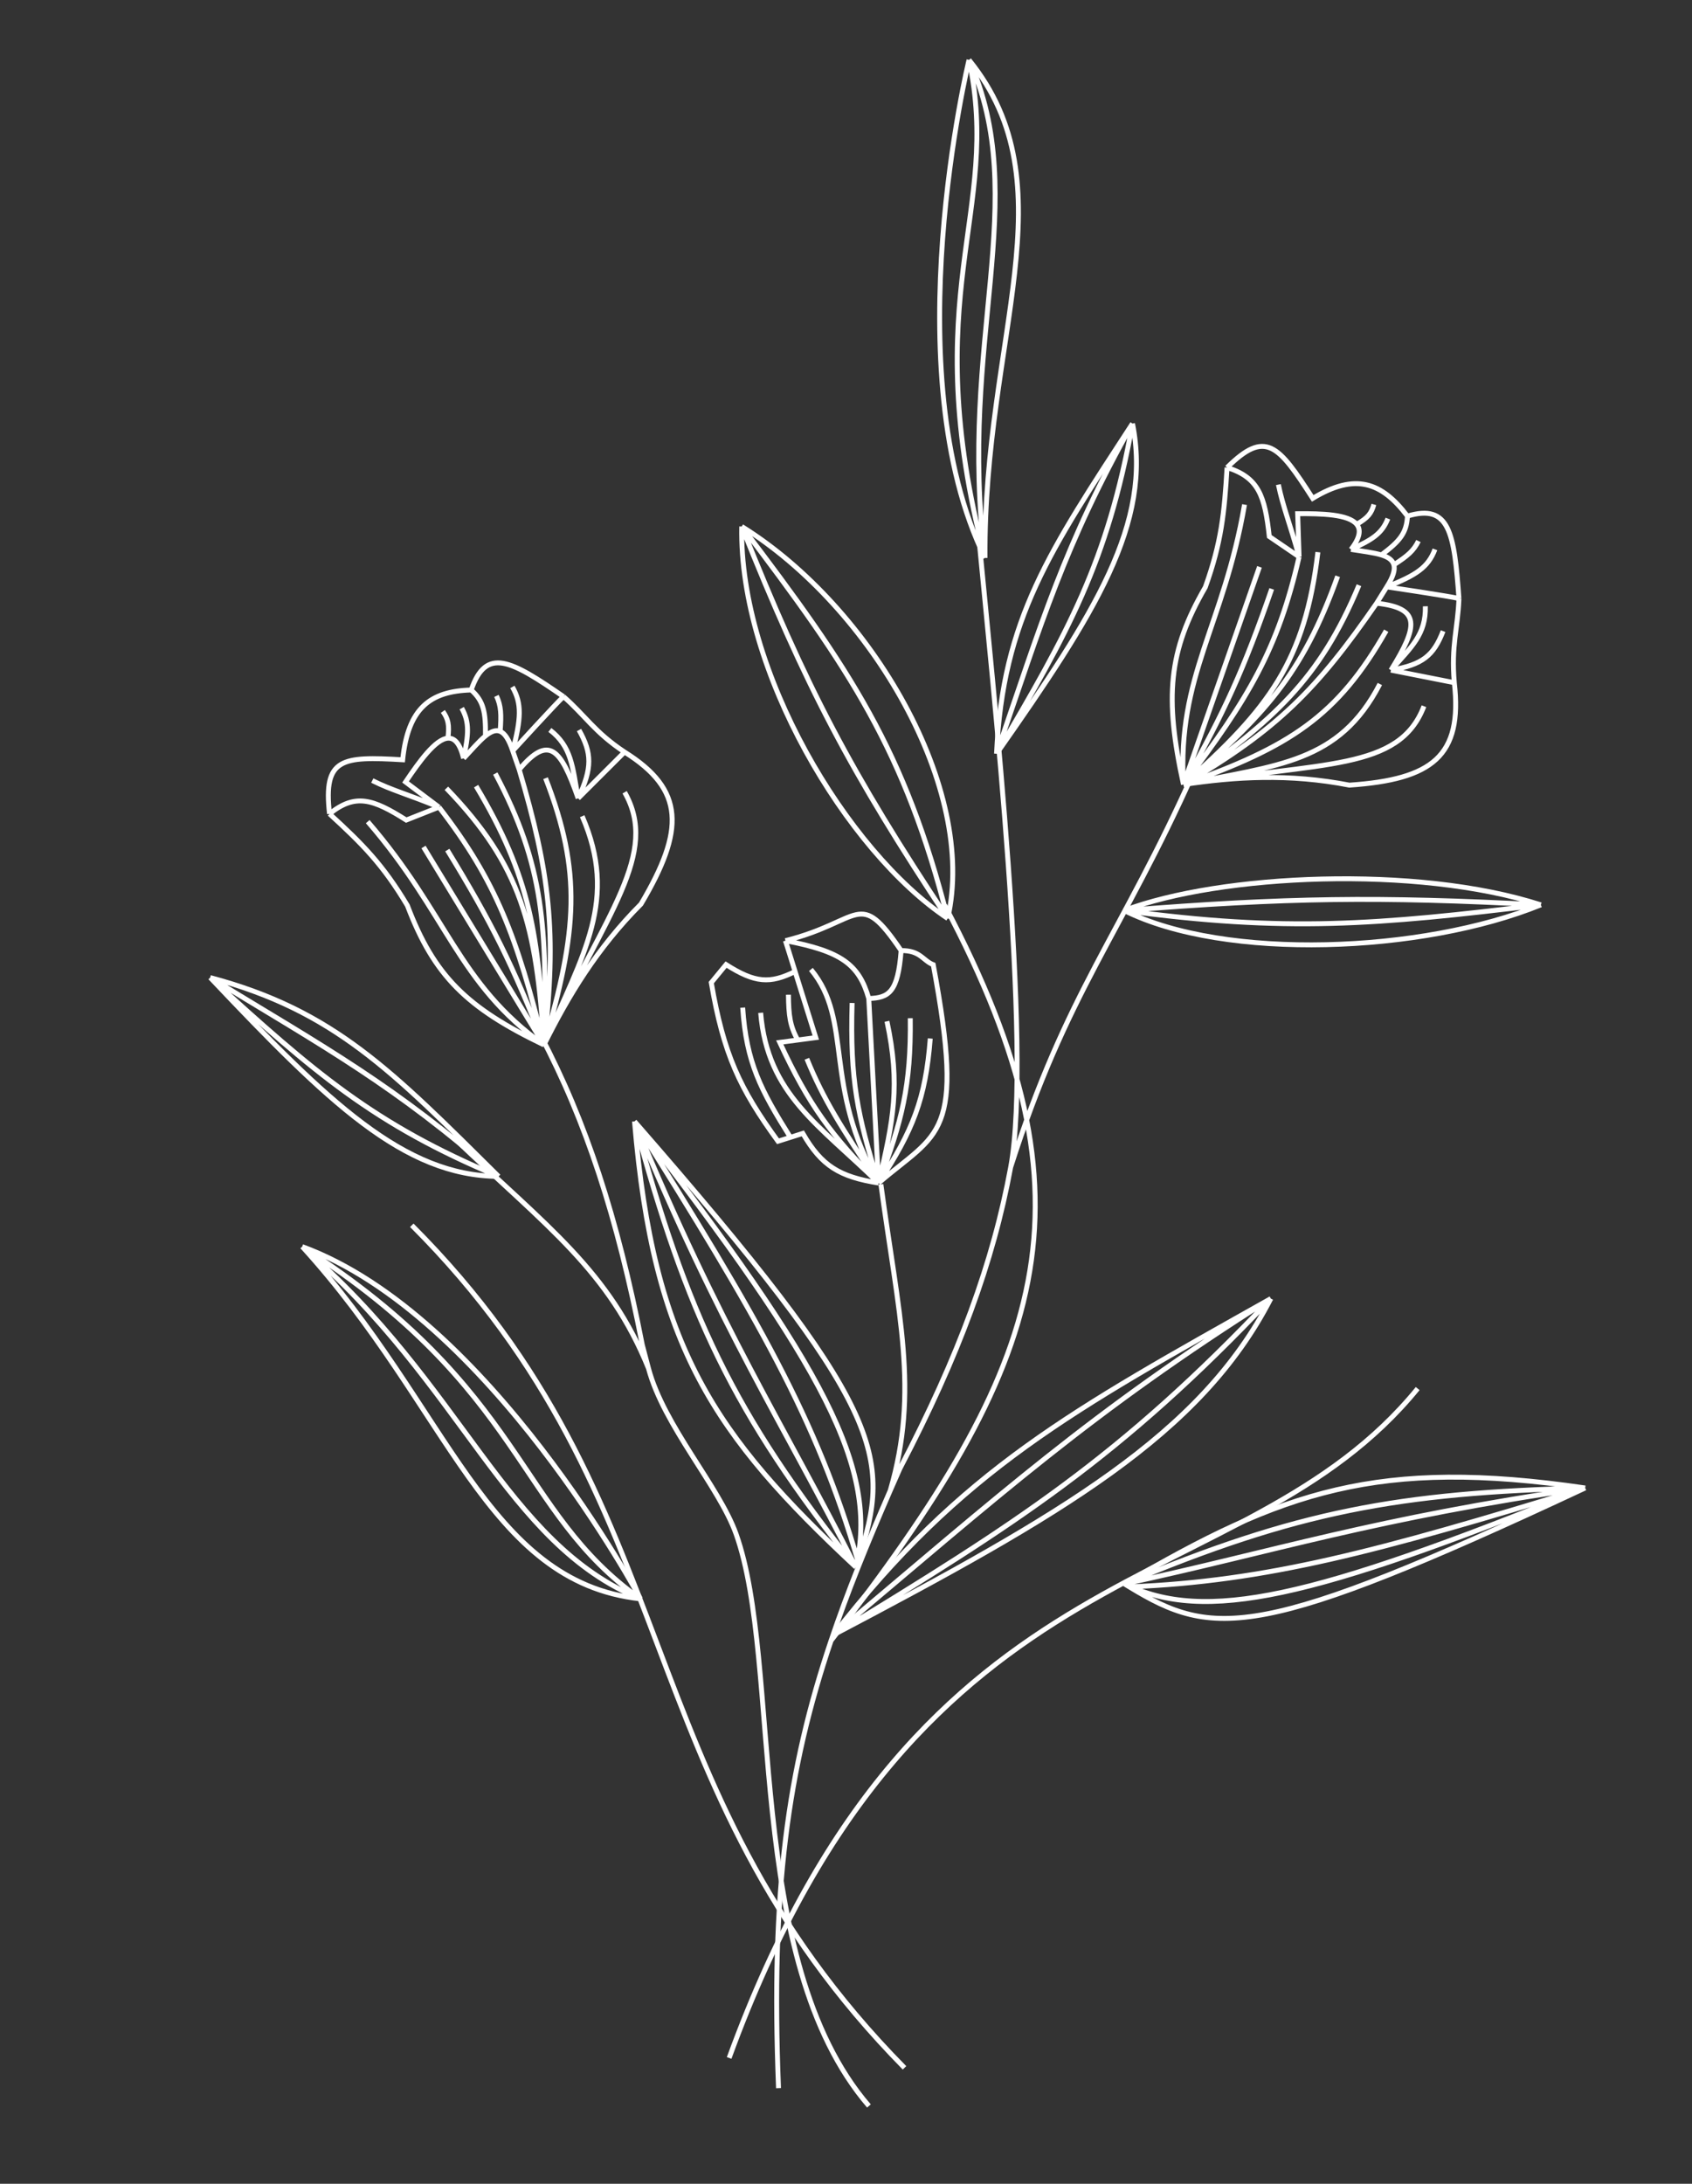 <svg width="69" height="89" viewBox="0 0 69 89" fill="none" xmlns="http://www.w3.org/2000/svg">
<rect x="0" y="0" width="69" height="89" fill="#333333" stroke="none"/>
<path d="M64.644 60.643C56.202 59.41 52.291 60.775 45.854 64.552M64.644 60.643C56.027 61.883 51.987 63.231 45.854 64.552M64.644 60.643C57.027 60.84 52.892 61.596 45.854 64.552M64.644 60.643C53.486 65.15 49.17 66.163 45.854 64.552M64.644 60.643C51.344 66.865 49.499 66.769 46.054 64.674M64.644 60.643C56.12 63.249 51.665 64.445 46.054 64.674M45.854 64.552C45.921 64.594 45.988 64.634 46.054 64.674" stroke="white" stroke-width="0.2"/>
<path d="M30.248 21.457C35.555 24.757 39.86 32.173 38.648 37.433M30.248 21.457C30.133 27.333 34.527 34.69 38.648 37.433M30.248 21.457C34.671 27.271 36.905 30.596 38.648 37.433M30.248 21.457C32.861 27.999 34.703 31.489 38.648 37.433" stroke="white" stroke-width="0.2"/>
<path d="M62.836 36.878C58.007 38.842 49.97 39.166 45.845 37.108M62.836 36.878C57.77 35.243 49.753 35.63 45.845 37.108M62.836 36.878C56.148 37.694 52.432 38.003 45.845 37.108M62.836 36.878C56.184 36.528 52.47 36.582 45.845 37.108" stroke="white" stroke-width="0.2"/>
<path d="M25.875 45.703C26.644 54.895 29.129 58.487 34.902 63.87M25.875 45.703C29.408 54.225 31.906 57.956 34.902 63.87M25.875 45.703C28.009 53.546 29.881 57.58 34.902 63.87M25.875 45.703C33.64 55.739 35.84 59.872 34.902 63.87M25.875 45.703C36.065 57.372 36.424 59.322 34.987 63.621M25.875 45.703C30.886 53.659 33.323 57.873 34.987 63.621M34.902 63.87C34.931 63.786 34.959 63.704 34.987 63.621" stroke="white" stroke-width="0.2"/>
<path d="M48.262 31.973C50.922 28.461 52.117 26.451 52.977 22.693M48.262 31.973C52.095 29.75 53.736 28.06 56.138 24.585M48.262 31.973C47.48 28.414 47.647 26.532 49.153 23.932C49.81 22.105 49.93 20.908 50.039 19.055M48.262 31.973C50.382 31.656 52.567 31.52 55.028 31.999C58.408 31.768 59.652 30.819 59.307 27.823M48.262 31.973C52.597 30.443 54.549 29.188 56.53 25.705M48.262 31.973C52.11 31.175 54.604 31.102 56.271 27.877M48.262 31.973L51.362 23.102M48.262 31.973C48.003 27.526 49.897 25.53 50.752 20.565M48.262 31.973C49.954 28.989 50.737 27.242 51.861 24.001M48.262 31.973C51.756 28.887 53.218 26.931 53.744 22.503M48.262 31.973C51.494 29.224 53.1 27.533 54.55 23.485M48.262 31.973C51.924 29.337 53.792 27.744 55.419 23.85M48.262 31.973C53.946 31.023 57.053 31.436 58.069 28.782M50.039 19.055C51.33 19.461 51.582 20.216 51.762 21.865L52.977 22.693M50.039 19.055C51.608 17.503 52.126 18.119 53.533 20.311C55.269 19.263 56.339 19.643 57.396 21.033M52.977 22.693L52.919 20.936C53.897 20.929 54.991 20.957 55.326 21.368M52.977 22.693C52.617 21.371 52.316 20.65 52.133 19.75M56.553 23.918L56.138 24.585M56.553 23.918C56.553 23.918 59.19 24.31 59.496 24.393M56.553 23.918C57.75 23.443 58.24 23.126 58.518 22.389M56.553 23.918C56.817 23.504 56.897 23.22 56.842 23.019M56.138 24.585C57.955 24.781 57.834 25.514 56.722 27.312M56.722 27.312L59.307 27.823M56.722 27.312C58.021 27.088 58.462 26.719 58.85 25.722M56.722 27.312C57.569 26.36 58.154 25.85 58.126 24.71M59.307 27.823C59.172 26.312 59.453 25.594 59.496 24.393M59.496 24.393C59.303 21.709 59.112 20.519 57.396 21.033M55.094 22.392C55.568 22.47 56.01 22.518 56.333 22.617M55.094 22.392C55.943 22.001 56.357 21.758 56.598 21.135M55.094 22.392C55.469 21.909 55.503 21.585 55.326 21.368M57.396 21.033C57.364 21.722 57.081 22.06 56.333 22.617M56.842 23.019C57.397 22.66 57.648 22.451 57.844 22.05M56.842 23.019C56.788 22.819 56.602 22.7 56.333 22.617M55.326 21.368C55.787 21.103 55.926 20.922 56.027 20.559" stroke="white" stroke-width="0.2"/>
<path d="M31.748 85.103C31.429 77.073 32.119 72.116 33.891 66.865M39.883 21.562C40.503 28.074 42.102 42.757 41.216 47.568M36.304 60.748C36.432 60.454 36.563 60.157 36.697 59.855C39.108 55.246 40.506 51.424 41.216 47.568M36.304 60.748C37.497 56.663 36.643 53.597 35.923 48.268M36.304 60.748C35.35 62.941 34.546 64.923 33.891 66.865M41.216 47.568C43.489 40.441 45.723 38.088 48.695 31.43M33.891 66.865C42.656 55.572 44.995 49.088 38.522 36.89" stroke="white" stroke-width="0.2"/>
<path d="M33.986 66.631C43.283 61.736 48.962 58.485 51.825 52.925M33.986 66.631C40.771 60.926 44.49 57.559 51.825 52.925M33.986 66.631C39.22 59.892 43.75 57.465 51.825 52.925M33.986 66.631C41.469 62.073 45.667 59.425 51.825 52.925" stroke="white" stroke-width="0.2"/>
<path d="M40.639 30.718C44.667 24.982 46.995 21.329 46.184 17.262M40.639 30.718C42.499 25.32 43.397 22.226 46.184 17.262M40.639 30.718C40.89 25.227 42.831 22.408 46.184 17.262M40.639 30.718C43.568 25.75 45.165 22.911 46.184 17.262" stroke="white" stroke-width="0.2"/>
<path d="M40.169 22.739C40.105 13.725 43.669 7.572 39.517 2.441M40.169 22.739C36.428 15.138 39.517 2.441 39.517 2.441M40.169 22.739C39.054 13.948 42.085 8.116 39.517 2.441M40.169 22.739C37.339 11.919 40.866 8.695 39.517 2.441" stroke="white" stroke-width="0.2"/>
<path d="M22.182 42.585C21.072 38.173 20.246 35.927 17.901 32.895M22.182 42.585C22.73 37.964 22.406 35.533 21.173 31.364M22.182 42.585C19.033 41.072 17.706 39.779 16.614 36.907C15.613 35.23 14.777 34.396 13.438 33.169M22.182 42.585C23.176 40.587 24.344 38.645 26.14 36.845C27.93 33.828 27.936 32.189 25.468 30.649M22.182 42.585C23.546 37.961 23.733 35.532 22.248 31.716M22.182 42.585C23.817 38.823 25.213 36.657 23.742 33.265M22.182 42.585L17.271 34.52M22.182 42.585C18.665 40.084 18.256 37.252 14.996 33.486M22.182 42.585C20.908 39.32 20.041 37.585 18.242 34.645M22.182 42.585C21.879 37.724 21.25 35.283 18.204 32.127M22.182 42.585C21.982 38.154 21.636 35.752 19.416 32.041M22.182 42.585C22.318 37.856 22.199 35.292 20.198 31.526M22.182 42.585C24.771 37.167 26.891 34.778 25.473 32.289M13.438 33.169C14.496 32.319 15.214 32.567 16.567 33.422L17.901 32.895M13.438 33.169C13.176 30.884 13.944 30.821 16.421 30.965C16.638 28.847 17.549 28.169 19.215 28.121M17.901 32.895L16.538 31.87C17.101 31.034 17.759 30.12 18.265 30.086M17.901 32.895C16.69 32.393 15.97 32.208 15.182 31.812M20.909 30.603L21.173 31.364M20.909 30.603C20.909 30.603 22.74 28.6 22.981 28.39M20.909 30.603C21.246 29.294 21.291 28.683 20.895 27.996M20.909 30.603C20.75 30.125 20.581 29.884 20.397 29.807M21.173 31.364C22.378 29.938 22.863 30.489 23.577 32.536M23.577 32.536L25.468 30.649M23.577 32.536C24.163 31.294 24.14 30.693 23.612 29.753M23.577 32.536C23.349 31.233 23.303 30.423 22.424 29.749M25.468 30.649C24.245 29.84 23.866 29.161 22.981 28.39M22.981 28.39C20.837 26.912 19.825 26.346 19.215 28.121M18.905 30.91C19.239 30.555 19.533 30.208 19.797 29.994M18.905 30.91C19.104 29.949 19.16 29.448 18.829 28.861M18.905 30.91C18.758 30.296 18.533 30.068 18.265 30.086M19.215 28.121C19.719 28.569 19.81 29.017 19.797 29.994M20.397 29.807C20.448 29.115 20.436 28.774 20.246 28.362M20.397 29.807C20.214 29.73 20.016 29.816 19.797 29.994M18.265 30.086C18.332 29.532 18.276 29.303 18.06 28.995" stroke="white" stroke-width="0.2"/>
<path d="M35.435 85.83C30.278 79.845 31.906 67.792 30.017 62.516C29.318 60.564 27.074 58.12 26.445 55.768M26.445 55.768C26.361 55.453 26.277 55.133 26.192 54.807C25.175 49.586 23.88 45.67 22.05 42.202M26.445 55.768C24.836 51.79 22.319 50.008 18.517 46.386" stroke="white" stroke-width="0.2"/>
<path d="M8.572 39.842C13.38 44.921 16.471 47.924 20.333 47.945M8.572 39.842C13.335 42.737 16.087 44.232 20.333 47.945M8.572 39.842C13.621 41.184 15.988 43.644 20.333 47.945M8.572 39.842C12.806 43.694 15.234 45.821 20.333 47.945" stroke="white" stroke-width="0.2"/>
<path d="M12.324 50.807C18.291 57.348 19.82 64.476 26.117 65.162M12.324 50.807C19.954 53.601 26.117 65.162 26.117 65.162M12.324 50.807C18.885 56.41 20.579 62.909 26.117 65.162M12.324 50.807C21.427 56.626 21.058 61.586 26.117 65.162" stroke="white" stroke-width="0.2"/>
<path d="M36.886 84.276C25.403 72.625 28.176 61.314 16.793 49.937" stroke="white" stroke-width="0.2"/>
<path d="M35.828 48.215C38.272 46.115 39.377 46.376 38.058 39.317C37.632 39.151 37.539 38.731 36.748 38.742M35.828 48.215L35.428 40.694M35.828 48.215C33.879 46.262 32.979 45.021 31.798 42.483L32.533 42.386M35.828 48.215C34.244 47.962 33.506 47.524 32.739 46.192L32.233 46.353M35.828 48.215C37.234 46.068 37.743 44.791 37.936 42.325M35.828 48.215C36.436 45.657 36.725 44.221 36.17 41.624M35.828 48.215C36.787 45.689 37.153 44.236 37.121 41.498M35.828 48.215C33.42 45.853 31.293 44.607 31.02 41.277M35.828 48.215C33.529 44.218 34.813 41.612 33.069 39.51M35.828 48.215C34.961 45.451 34.66 44.022 34.749 40.877M35.828 48.215C34.324 45.985 33.578 44.802 32.904 43.151M36.748 38.742C36.62 40.439 36.25 40.671 35.428 40.694M36.748 38.742C34.993 36.169 35.179 37.547 32.03 38.338M35.428 40.694C35.03 39.295 34.297 38.77 32.03 38.338M32.03 38.338L32.424 39.595M32.424 39.595L33.268 42.289L32.533 42.386M32.424 39.595C31.404 40.1 30.792 40.068 29.61 39.313L29.006 40.047C29.512 42.981 30.162 44.358 31.727 46.513L32.233 46.353M32.233 46.353C31.022 44.422 30.436 43.311 30.287 41.066M32.533 42.386C32.21 41.809 32.163 41.373 32.152 40.539" stroke="white" stroke-width="0.2"/>
<path d="M29.734 83.873C37.524 62.531 50.607 65.42 57.813 56.592" stroke="white" stroke-width="0.2"/>
</svg>
